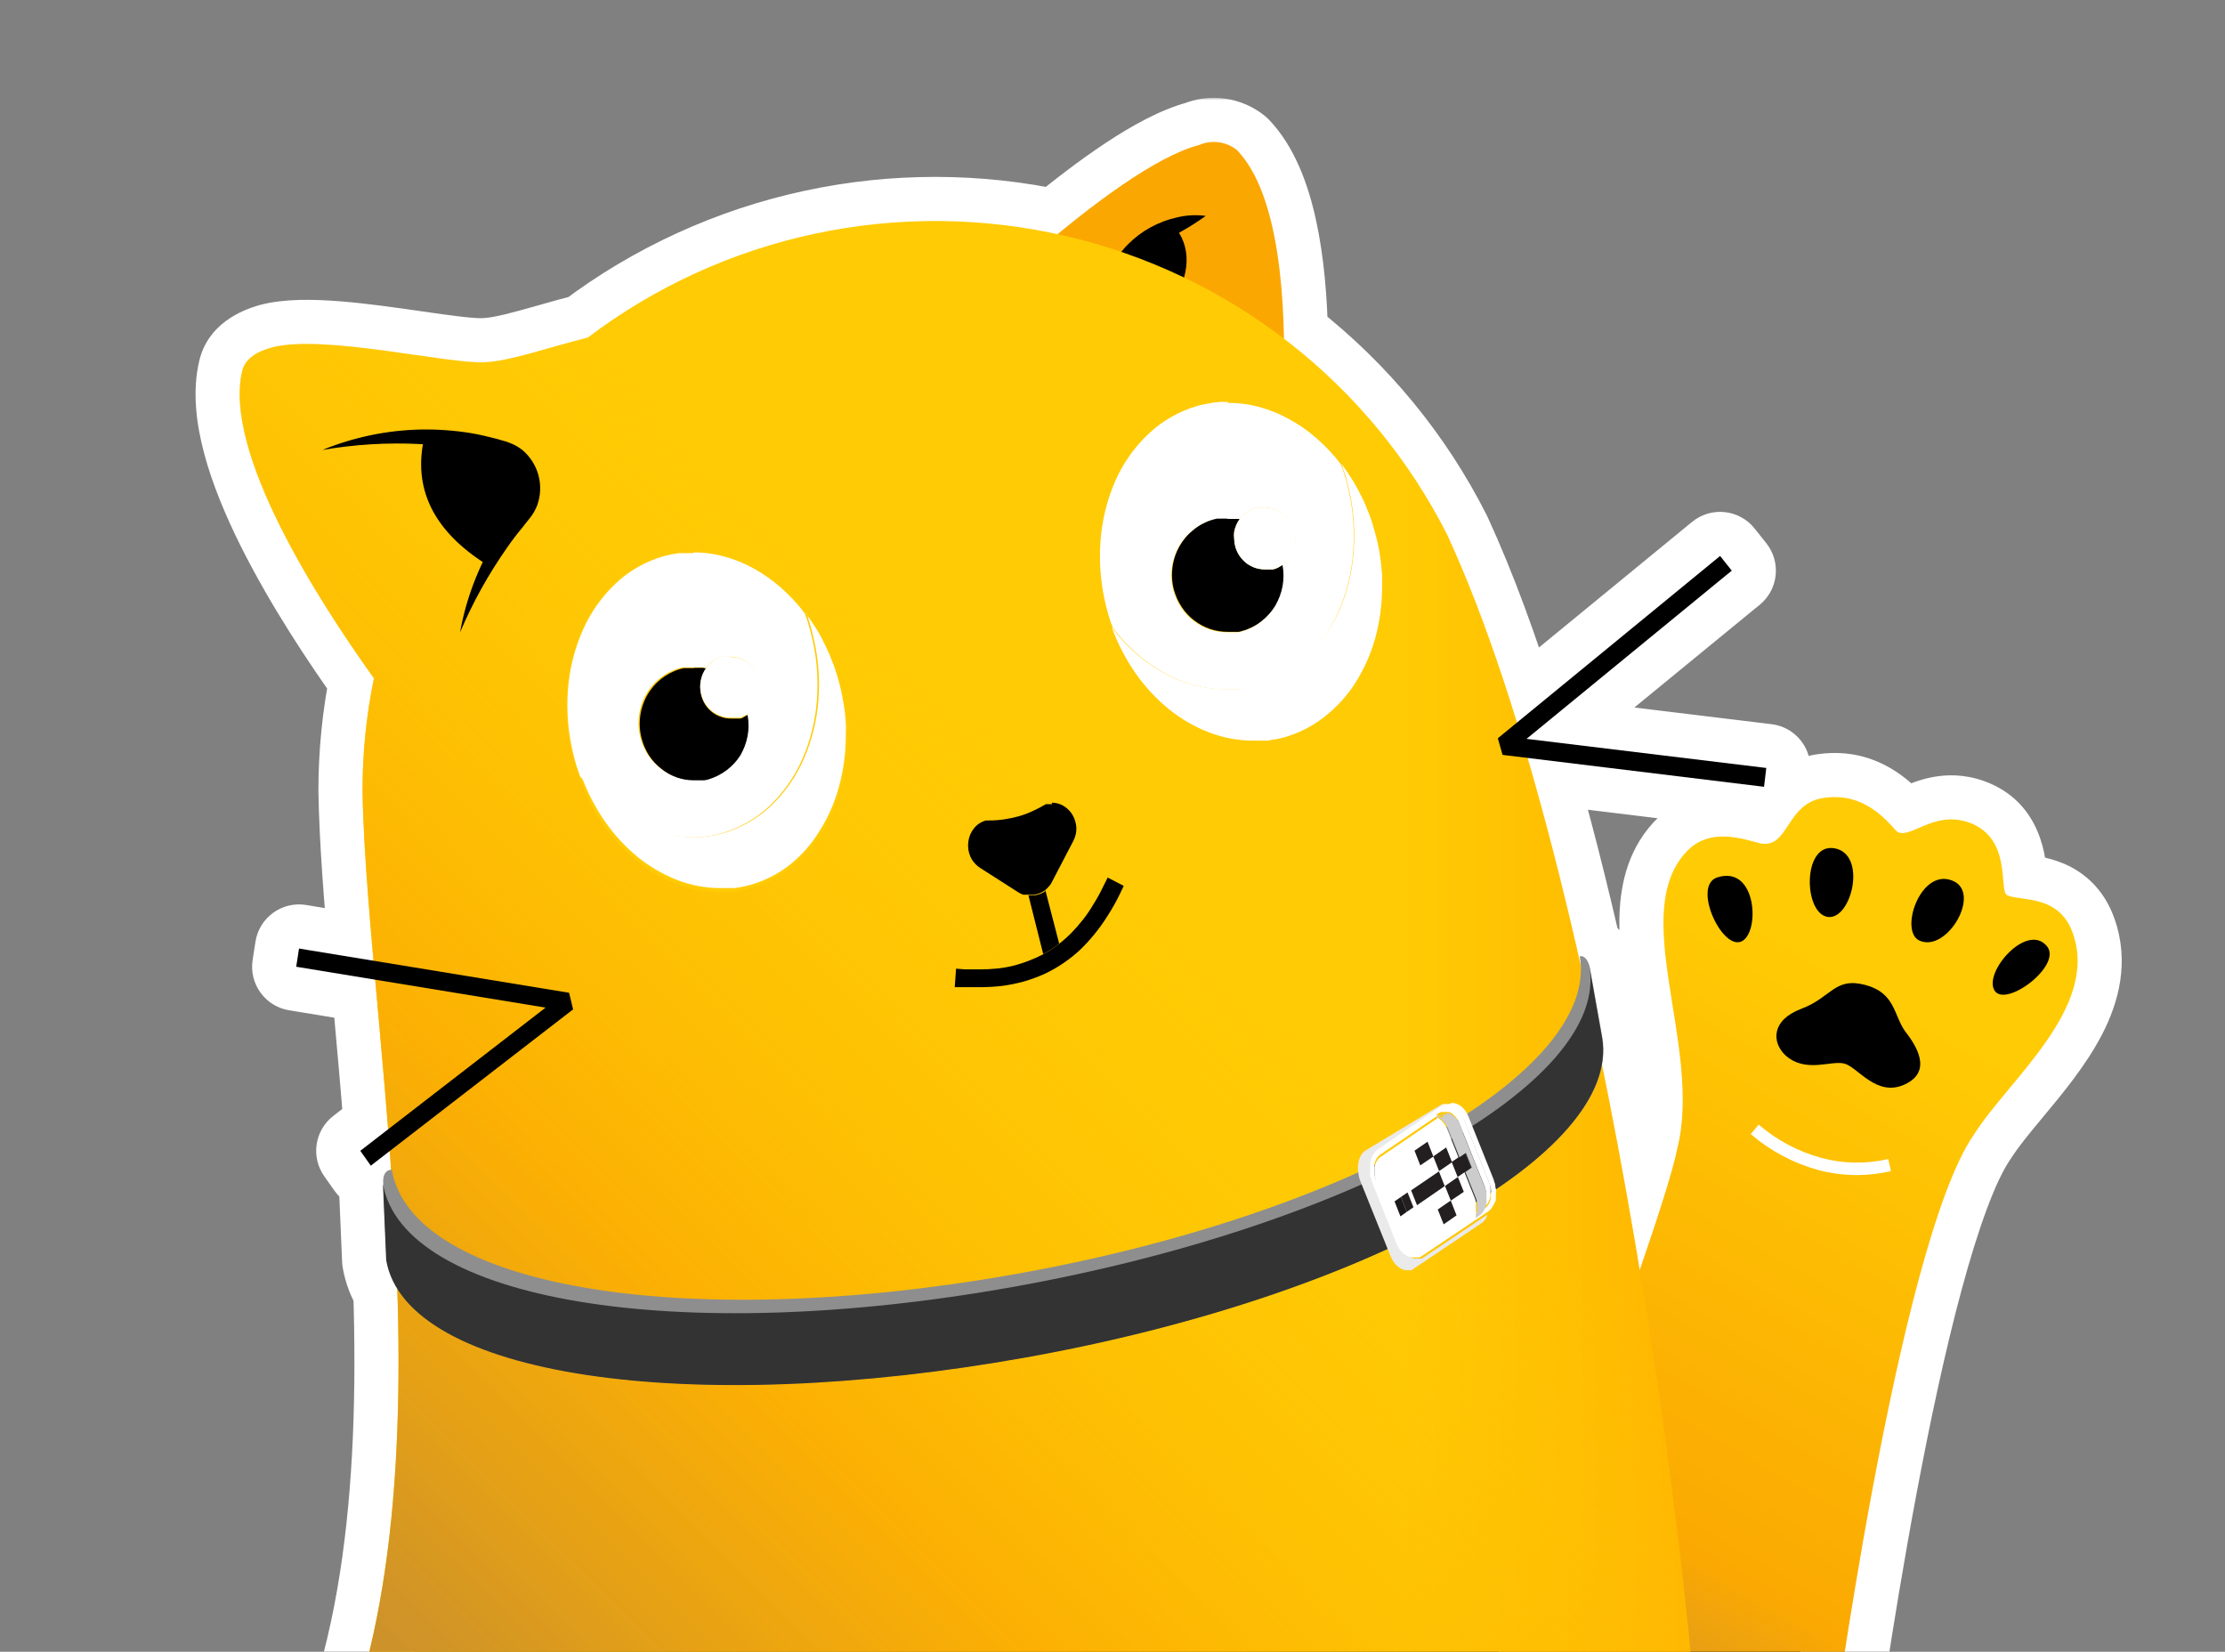 <svg width="454" height="337" viewBox="0 0 454 337" fill="none" xmlns="http://www.w3.org/2000/svg">
    <rect x="0" y="0" width="454" height="337" fill="#808080" stroke="none"/>
    <g clip-path="url(#clip0_716_72)">
        <g clip-path="url(#clip1_716_72)">
            <mask id="path-1-outside-1_716_72" maskUnits="userSpaceOnUse" x="25.908" y="19.958" width="408" height="527" fill="black">
                <rect fill="white" x="25.908" y="19.958" width="408" height="527"/>
                <path fill-rule="evenodd" clip-rule="evenodd" d="M248.723 29.031C250.081 29.221 251.36 29.778 252.421 30.641C259.443 37.981 261.7 53.593 261.991 69.093C262.368 69.379 262.743 69.669 263.116 69.96C276.624 80.52 287.622 93.908 295.328 109.171C300.338 120.024 305.089 133.005 309.537 147.417L350.977 113.431L353.362 116.43L351.883 117.63L311.482 150.746L360.397 156.685L359.945 160.525L311.707 154.64C315.581 167.884 319.21 182.174 322.562 197.015C322.532 196.376 322.462 195.742 322.352 195.11C322.352 195.11 323.621 194.631 324.375 197.24L326.942 211.608C327.261 213.448 327.238 215.321 326.893 217.216C329.702 231.023 332.273 245.102 334.583 259.085C338.372 248.106 341.271 239.023 342.221 234.436C344.52 225.35 342.862 215.001 341.288 205.175C339.224 192.291 337.305 180.305 344.636 173.243C348.973 169.233 354.731 170.842 358.596 171.922L358.707 171.954C361.929 172.844 363.292 170.779 364.88 168.374C366.446 166 368.23 163.296 372.234 162.775C376.673 162.175 381.565 163.165 386.849 169.464C387.947 170.477 389.488 169.808 391.49 168.938C394.11 167.8 397.52 166.318 401.765 167.814C407.941 170.026 408.446 175.911 408.762 179.581C408.9 181.186 409.001 182.367 409.525 182.632C410.223 182.975 411.275 183.12 412.498 183.288C415.982 183.766 420.861 184.437 422.962 190.431C426.94 201.689 417.848 212.634 409.966 222.123L409.966 222.123L409.964 222.125C407.199 225.454 404.582 228.604 402.731 231.526C387.151 254.233 373.442 357.27 373.442 357.27L346.159 350.013C347.607 367.019 348.382 381.985 348.41 393.745C347.654 424.034 335.01 452.829 313.178 473.985C291.346 495.141 262.055 506.982 231.556 506.981L188.196 510.52C177.333 521.333 163.794 529.113 148.943 533.077C108.361 543.906 87.194 533.317 64.246 510.52C30.066 476.624 24.419 429.95 60.502 373.468C79.045 344.546 82.365 303.315 81.07 262.968C79.925 261.135 79.159 259.182 78.8 257.113L78.136 241.545C78.162 241.69 78.189 241.835 78.218 241.979L78.197 241.485C78.021 238.963 79.351 238.686 79.802 238.663C79.713 237.384 79.622 236.108 79.529 234.836L75.66 237.825L73.516 234.795L79.194 230.407C78.511 221.633 77.741 213.087 77.005 204.921L77.005 204.92L77.005 204.919L77.005 204.918L77.005 204.917L77.005 204.917C76.852 203.221 76.7 201.542 76.552 199.881L60.442 197.24L61.015 193.521L62.797 193.821L76.208 196.016C75.064 183.054 74.136 171.277 73.969 161.365C73.963 153.647 74.742 145.949 76.294 138.388C64.82 122.37 45.495 92.193 49.421 75.665C49.994 73.296 52.259 71.766 55.46 70.896C62.013 69.151 74.439 70.939 84.681 72.412C90.813 73.295 96.162 74.064 99.001 73.896C102.53 73.731 107.301 72.375 112.558 70.88L112.558 70.88C114.947 70.201 117.437 69.494 119.956 68.856C133.627 58.507 149.428 51.279 166.232 47.688C182.573 44.197 199.473 44.227 215.791 47.772C224.887 40.281 236.479 31.718 244.721 29.562C245.981 29.024 247.366 28.84 248.723 29.031Z"/>
            </mask>
            <path fill-rule="evenodd" clip-rule="evenodd" d="M248.723 29.031C250.081 29.221 251.36 29.778 252.421 30.641C259.443 37.981 261.7 53.593 261.991 69.093C262.368 69.379 262.743 69.669 263.116 69.96C276.624 80.52 287.622 93.908 295.328 109.171C300.338 120.024 305.089 133.005 309.537 147.417L350.977 113.431L353.362 116.43L351.883 117.63L311.482 150.746L360.397 156.685L359.945 160.525L311.707 154.64C315.581 167.884 319.21 182.174 322.562 197.015C322.532 196.376 322.462 195.742 322.352 195.11C322.352 195.11 323.621 194.631 324.375 197.24L326.942 211.608C327.261 213.448 327.238 215.321 326.893 217.216C329.702 231.023 332.273 245.102 334.583 259.085C338.372 248.106 341.271 239.023 342.221 234.436C344.52 225.35 342.862 215.001 341.288 205.175C339.224 192.291 337.305 180.305 344.636 173.243C348.973 169.233 354.731 170.842 358.596 171.922L358.707 171.954C361.929 172.844 363.292 170.779 364.88 168.374C366.446 166 368.23 163.296 372.234 162.775C376.673 162.175 381.565 163.165 386.849 169.464C387.947 170.477 389.488 169.808 391.49 168.938C394.11 167.8 397.52 166.318 401.765 167.814C407.941 170.026 408.446 175.911 408.762 179.581C408.9 181.186 409.001 182.367 409.525 182.632C410.223 182.975 411.275 183.12 412.498 183.288C415.982 183.766 420.861 184.437 422.962 190.431C426.94 201.689 417.848 212.634 409.966 222.123L409.966 222.123L409.964 222.125C407.199 225.454 404.582 228.604 402.731 231.526C387.151 254.233 373.442 357.27 373.442 357.27L346.159 350.013C347.607 367.019 348.382 381.985 348.41 393.745C347.654 424.034 335.01 452.829 313.178 473.985C291.346 495.141 262.055 506.982 231.556 506.981L188.196 510.52C177.333 521.333 163.794 529.113 148.943 533.077C108.361 543.906 87.194 533.317 64.246 510.52C30.066 476.624 24.419 429.95 60.502 373.468C79.045 344.546 82.365 303.315 81.07 262.968C79.925 261.135 79.159 259.182 78.8 257.113L78.136 241.545C78.162 241.69 78.189 241.835 78.218 241.979L78.197 241.485C78.021 238.963 79.351 238.686 79.802 238.663C79.713 237.384 79.622 236.108 79.529 234.836L75.66 237.825L73.516 234.795L79.194 230.407C78.511 221.633 77.741 213.087 77.005 204.921L77.005 204.92L77.005 204.919L77.005 204.918L77.005 204.917L77.005 204.917C76.852 203.221 76.7 201.542 76.552 199.881L60.442 197.24L61.015 193.521L62.797 193.821L76.208 196.016C75.064 183.054 74.136 171.277 73.969 161.365C73.963 153.647 74.742 145.949 76.294 138.388C64.82 122.37 45.495 92.193 49.421 75.665C49.994 73.296 52.259 71.766 55.46 70.896C62.013 69.151 74.439 70.939 84.681 72.412C90.813 73.295 96.162 74.064 99.001 73.896C102.53 73.731 107.301 72.375 112.558 70.88L112.558 70.88C114.947 70.201 117.437 69.494 119.956 68.856C133.627 58.507 149.428 51.279 166.232 47.688C182.573 44.197 199.473 44.227 215.791 47.772C224.887 40.281 236.479 31.718 244.721 29.562C245.981 29.024 247.366 28.84 248.723 29.031Z" fill="black"/>
            <path d="M252.421 30.641L258.924 24.419C258.665 24.149 258.391 23.896 258.101 23.66L252.421 30.641ZM261.991 69.093L252.993 69.261C253.045 72.01 254.349 74.584 256.535 76.25L261.991 69.093ZM263.116 69.96L257.573 77.051L263.116 69.96ZM295.328 109.171L303.499 105.399C303.455 105.304 303.409 105.209 303.362 105.115L295.328 109.171ZM309.537 147.417L300.938 150.071C301.822 152.935 304.074 155.171 306.944 156.035C309.815 156.899 312.927 156.277 315.245 154.376L309.537 147.417ZM350.977 113.431L358.021 107.829C356.521 105.942 354.326 104.736 351.929 104.481C349.532 104.226 347.133 104.943 345.269 106.472L350.977 113.431ZM353.362 116.43L359.031 123.421C362.865 120.311 363.479 114.693 360.406 110.829L353.362 116.43ZM351.883 117.63L346.214 110.64C346.202 110.65 346.189 110.66 346.177 110.67L351.883 117.63ZM311.482 150.746L305.776 143.786C302.989 146.07 301.833 149.798 302.84 153.258C303.846 156.719 306.819 159.246 310.397 159.68L311.482 150.746ZM360.397 156.685L369.336 157.74C369.916 152.815 366.405 148.349 361.482 147.751L360.397 156.685ZM359.945 160.525L358.855 169.459C361.23 169.748 363.623 169.08 365.505 167.602C367.387 166.123 368.602 163.956 368.883 161.579L359.945 160.525ZM311.707 154.64L312.797 145.706C309.792 145.34 306.805 146.508 304.846 148.816C302.887 151.124 302.219 154.261 303.069 157.167L311.707 154.64ZM322.562 197.015L313.784 198.998C314.812 203.551 319.151 206.562 323.776 205.933C328.401 205.303 331.777 201.242 331.552 196.58L322.562 197.015ZM322.352 195.11L319.167 186.693C315.132 188.22 312.748 192.396 313.485 196.647L322.352 195.11ZM324.375 197.24L333.235 195.658C333.18 195.348 333.108 195.042 333.021 194.739L324.375 197.24ZM326.942 211.608L335.81 210.072C335.807 210.056 335.804 210.041 335.802 210.026L326.942 211.608ZM326.893 217.216L318.038 215.603C317.833 216.73 317.845 217.887 318.073 219.01L326.893 217.216ZM334.583 259.085L325.704 260.553C326.375 264.617 329.721 267.707 333.826 268.054C337.931 268.4 341.747 265.916 343.091 262.021L334.583 259.085ZM342.221 234.436L333.496 232.227C333.463 232.355 333.434 232.482 333.407 232.611L342.221 234.436ZM341.288 205.175L350.175 203.751V203.751L341.288 205.175ZM344.636 173.243L338.525 166.636C338.48 166.677 338.436 166.719 338.392 166.761L344.636 173.243ZM358.596 171.922L356.173 180.59L358.596 171.922ZM358.707 171.954L356.284 180.621C356.292 180.624 356.301 180.626 356.309 180.628L358.707 171.954ZM364.88 168.374L357.368 163.416L357.368 163.416L364.88 168.374ZM372.234 162.775L373.396 171.699C373.411 171.697 373.425 171.696 373.44 171.694L372.234 162.775ZM386.849 169.464L379.953 175.248C380.2 175.542 380.465 175.819 380.746 176.079L386.849 169.464ZM391.49 168.938L395.077 177.192H395.077L391.49 168.938ZM401.765 167.814L404.8 159.341C404.785 159.336 404.771 159.331 404.757 159.326L401.765 167.814ZM408.762 179.581L417.729 178.81V178.81L408.762 179.581ZM409.525 182.632L405.465 190.664C405.496 190.68 405.527 190.695 405.558 190.71L409.525 182.632ZM412.498 183.288L413.723 174.372H413.723L412.498 183.288ZM422.962 190.431L414.468 193.408C414.471 193.415 414.473 193.423 414.476 193.43L422.962 190.431ZM409.966 222.123L416.625 228.177C416.716 228.078 416.803 227.977 416.889 227.874L409.966 222.123ZM409.966 222.123L403.306 216.069C403.23 216.153 403.155 216.239 403.081 216.326L409.966 222.123ZM409.964 222.125L403.08 216.328C403.067 216.343 403.054 216.359 403.041 216.374L409.964 222.125ZM402.731 231.526L410.152 236.618C410.214 236.527 410.275 236.435 410.334 236.342L402.731 231.526ZM373.442 357.27L371.129 365.967C373.628 366.632 376.294 366.19 378.444 364.752C380.594 363.314 382.022 361.021 382.364 358.457L373.442 357.27ZM346.159 350.013L348.472 341.315C345.641 340.562 342.62 341.234 340.375 343.117C338.13 345 336.942 347.857 337.191 350.777L346.159 350.013ZM348.41 393.745L357.407 393.97C357.409 393.888 357.41 393.805 357.41 393.723L348.41 393.745ZM313.178 473.985L319.441 480.448L313.178 473.985ZM231.556 506.981L231.557 497.981C231.312 497.98 231.068 497.99 230.824 498.01L231.556 506.981ZM188.196 510.52L187.464 501.55C185.344 501.723 183.354 502.641 181.847 504.141L188.196 510.52ZM148.943 533.077L151.263 541.773L151.264 541.773L148.943 533.077ZM64.246 510.52L70.589 504.135L70.584 504.13L64.246 510.52ZM60.502 373.468L52.926 368.61C52.923 368.614 52.92 368.618 52.918 368.622L60.502 373.468ZM81.07 262.968L90.065 262.679C90.014 261.092 89.544 259.547 88.703 258.201L81.07 262.968ZM78.8 257.113L69.809 257.496C69.825 257.883 69.867 258.268 69.933 258.649L78.8 257.113ZM78.136 241.545L87.004 240.006C86.193 235.331 81.891 232.088 77.173 232.596C72.455 233.104 68.942 237.187 69.144 241.928L78.136 241.545ZM78.218 241.979L69.395 243.758C70.324 248.363 74.638 251.479 79.302 250.913C83.966 250.347 87.41 246.289 87.21 241.595L78.218 241.979ZM78.197 241.485L87.188 241.101C87.185 241.02 87.18 240.939 87.175 240.858L78.197 241.485ZM79.802 238.663L80.242 247.653C82.658 247.535 84.924 246.449 86.53 244.641C88.137 242.833 88.948 240.455 88.781 238.042L79.802 238.663ZM79.529 234.836L88.505 234.177C88.262 230.872 86.223 227.969 83.198 226.618C80.172 225.267 76.649 225.688 74.027 227.714L79.529 234.836ZM75.66 237.825L68.313 243.024C69.73 245.026 71.902 246.363 74.327 246.726C76.753 247.089 79.221 246.447 81.162 244.947L75.66 237.825ZM73.516 234.795L68.013 227.674C64.196 230.623 63.383 236.057 66.169 239.994L73.516 234.795ZM79.194 230.407L84.697 237.529C87.098 235.673 88.402 232.734 88.167 229.709L79.194 230.407ZM77.005 204.921L68.039 205.7C68.04 205.71 68.04 205.719 68.041 205.729L77.005 204.921ZM77.005 204.92L85.971 204.14C85.969 204.12 85.968 204.1 85.966 204.08L77.005 204.92ZM77.005 204.919L85.966 204.079L85.964 204.065L77.005 204.919ZM77.005 204.918L68.036 205.665C68.039 205.7 68.042 205.736 68.045 205.771L77.005 204.918ZM77.005 204.917L85.974 204.17C85.968 204.099 85.961 204.029 85.953 203.958L77.005 204.917ZM77.005 204.917L68.041 205.725C68.046 205.775 68.05 205.825 68.056 205.876L77.005 204.917ZM76.552 199.881L85.516 199.078C85.15 194.987 82.06 191.663 78.007 190.999L76.552 199.881ZM60.442 197.24L51.547 195.868C50.794 200.748 54.114 205.323 58.986 206.122L60.442 197.24ZM61.015 193.521L62.51 184.646C60.135 184.246 57.699 184.814 55.746 186.224C53.794 187.635 52.488 189.768 52.121 192.149L61.015 193.521ZM62.797 193.821L61.303 202.696C61.316 202.698 61.33 202.7 61.343 202.702L62.797 193.821ZM76.208 196.016L74.754 204.898C77.497 205.347 80.294 204.503 82.331 202.612C84.368 200.72 85.417 197.994 85.173 195.225L76.208 196.016ZM73.969 161.365L64.969 161.371C64.969 161.42 64.969 161.468 64.97 161.516L73.969 161.365ZM76.294 138.388L85.11 140.197C85.614 137.74 85.071 135.185 83.611 133.147L76.294 138.388ZM49.421 75.665L40.673 73.548C40.67 73.561 40.667 73.573 40.664 73.586L49.421 75.665ZM55.46 70.896L53.144 62.199C53.129 62.203 53.114 62.207 53.099 62.211L55.46 70.896ZM84.681 72.412L83.399 81.321L84.681 72.412ZM99.001 73.896L98.58 64.906C98.543 64.907 98.505 64.909 98.467 64.912L99.001 73.896ZM112.558 70.88L110.375 62.149C110.282 62.172 110.19 62.197 110.098 62.223L112.558 70.88ZM112.558 70.88L114.741 79.612C114.834 79.588 114.927 79.564 115.019 79.537L112.558 70.88ZM119.956 68.856L122.163 77.582C123.331 77.286 124.428 76.759 125.388 76.032L119.956 68.856ZM166.232 47.688L164.351 38.887V38.887L166.232 47.688ZM215.791 47.772L213.881 56.567C216.574 57.152 219.386 56.471 221.513 54.719L215.791 47.772ZM244.721 29.562L246.999 38.269C247.427 38.157 247.846 38.013 248.253 37.84L244.721 29.562ZM258.101 23.66C255.764 21.759 252.952 20.536 249.973 20.118L247.473 37.944C247.21 37.907 246.957 37.798 246.741 37.623L258.101 23.66ZM270.99 68.924C270.839 60.863 270.175 52.439 268.522 44.883C266.917 37.546 264.139 29.87 258.924 24.419L245.918 36.863C247.725 38.752 249.587 42.552 250.938 48.73C252.242 54.691 252.853 61.822 252.993 69.261L270.99 68.924ZM268.659 62.87C268.257 62.556 267.853 62.244 267.448 61.935L256.535 76.25C256.883 76.515 257.229 76.782 257.573 77.051L268.659 62.87ZM303.362 105.115C295.058 88.666 283.208 74.243 268.659 62.87L257.573 77.051C270.041 86.797 280.187 99.15 287.293 113.227L303.362 105.115ZM318.137 144.762C313.615 130.112 308.73 116.729 303.499 105.399L287.156 112.944C291.947 123.319 296.563 135.898 300.938 150.071L318.137 144.762ZM315.245 154.376L356.684 120.39L345.269 106.472L303.83 140.458L315.245 154.376ZM343.933 119.033L346.318 122.032L360.406 110.829L358.021 107.829L343.933 119.033ZM347.693 109.44L346.214 110.64L357.551 124.621L359.031 123.421L347.693 109.44ZM346.177 110.67L305.776 143.786L317.187 157.707L357.588 124.591L346.177 110.67ZM310.397 159.68L359.313 165.62L361.482 147.751L312.567 141.812L310.397 159.68ZM351.459 155.631L351.007 159.471L368.883 161.579L369.336 157.74L351.459 155.631ZM361.034 151.591L312.797 145.706L310.617 163.574L358.855 169.459L361.034 151.591ZM331.341 195.032C327.956 180.047 324.282 165.572 320.345 152.113L303.069 157.167C306.881 170.197 310.464 184.301 313.784 198.998L331.341 195.032ZM313.485 196.647C313.53 196.911 313.56 197.178 313.573 197.45L331.552 196.58C331.503 195.575 331.393 194.572 331.22 193.574L313.485 196.647ZM333.021 194.739C332.28 192.179 330.655 188.926 327.114 187.151C325.395 186.289 323.694 186.035 322.272 186.081C321.58 186.103 320.969 186.195 320.458 186.309C320.201 186.366 319.965 186.429 319.751 186.494C319.643 186.527 319.541 186.56 319.444 186.593C319.395 186.61 319.348 186.627 319.302 186.643C319.279 186.652 319.256 186.66 319.234 186.668C319.222 186.672 319.211 186.676 319.2 186.681C319.195 186.683 319.186 186.686 319.183 186.687C319.175 186.69 319.167 186.693 322.352 195.11C325.538 203.528 325.53 203.531 325.521 203.534C325.519 203.535 325.51 203.538 325.505 203.54C325.494 203.544 325.483 203.549 325.472 203.553C325.45 203.561 325.427 203.569 325.405 203.577C325.36 203.593 325.314 203.609 325.268 203.625C325.176 203.657 325.081 203.687 324.983 203.717C324.788 203.776 324.58 203.832 324.359 203.881C323.92 203.979 323.414 204.053 322.853 204.072C321.692 204.109 320.355 203.898 319.048 203.242C317.741 202.587 316.876 201.695 316.364 200.962C315.884 200.275 315.739 199.771 315.73 199.741L333.021 194.739ZM335.802 210.026L333.235 195.658L315.516 198.823L318.082 213.191L335.802 210.026ZM335.747 218.829C336.27 215.958 336.32 213.017 335.81 210.072L318.074 213.145C318.201 213.879 318.206 214.684 318.038 215.603L335.747 218.829ZM343.463 257.618C341.136 243.536 338.545 229.347 335.712 215.422L318.073 219.01C320.858 232.699 323.409 246.669 325.704 260.553L343.463 257.618ZM333.407 232.611C332.597 236.525 329.911 245.036 326.076 256.15L343.091 262.021C346.833 251.176 349.944 241.521 351.034 236.26L333.407 232.611ZM332.402 206.598C334.051 216.895 335.253 225.284 333.496 232.227L350.945 236.644C353.787 225.417 351.674 213.107 350.175 203.751L332.402 206.598ZM338.392 166.761C332.376 172.557 330.662 180.019 330.444 186.734C330.231 193.26 331.408 200.395 332.402 206.598L350.175 203.751C349.105 197.071 348.289 191.772 348.434 187.318C348.573 183.054 349.565 180.992 350.88 179.725L338.392 166.761ZM361.019 163.255C359.236 162.756 355.735 161.73 351.925 161.675C347.827 161.615 342.83 162.655 338.525 166.636L350.747 179.851C350.844 179.761 350.876 179.755 350.904 179.746C350.972 179.724 351.194 179.666 351.661 179.673C352.78 179.689 354.091 180.008 356.173 180.59L361.019 163.255ZM361.13 163.286L361.019 163.255L356.173 180.59L356.284 180.621L361.13 163.286ZM357.368 163.416C356.93 164.08 356.738 164.362 356.584 164.56C356.446 164.739 356.59 164.511 357.01 164.197C357.505 163.826 358.275 163.415 359.257 163.243C360.204 163.077 360.881 163.217 361.105 163.279L356.309 180.628C360.43 181.768 364.488 181.085 367.803 178.602C370.252 176.768 371.851 174.149 372.391 173.331L357.368 163.416ZM371.072 153.85C362.603 154.953 358.826 161.207 357.368 163.416L372.391 173.331C372.806 172.702 373.057 172.327 373.306 171.998C373.535 171.695 373.658 171.574 373.695 171.541C373.715 171.523 373.653 171.581 373.525 171.643C373.389 171.708 373.322 171.709 373.396 171.699L371.072 153.85ZM393.744 163.68C390.368 159.656 386.657 156.786 382.521 155.158C378.338 153.511 374.396 153.401 371.029 153.856L373.44 171.694C374.511 171.549 375.234 171.633 375.928 171.907C376.669 172.198 378.045 172.973 379.953 175.248L393.744 163.68ZM387.904 160.684C387.358 160.921 387.081 161.039 386.864 161.122C386.644 161.206 386.778 161.137 387.122 161.071C387.477 161.002 388.36 160.874 389.524 161.107C390.809 161.364 392.007 161.978 392.951 162.849L380.746 176.079C384.12 179.191 388.085 179.218 390.539 178.744C392.496 178.365 394.394 177.489 395.077 177.192L387.904 160.684ZM404.757 159.326C396.879 156.549 390.46 159.573 387.904 160.684L395.077 177.192C396.474 176.585 397.113 176.341 397.702 176.229C398.095 176.154 398.369 176.16 398.773 176.302L404.757 159.326ZM417.729 178.81C417.48 175.921 416.994 163.709 404.8 159.341L398.73 176.287C399.073 176.41 399.114 176.492 399.058 176.436C399.022 176.4 399.077 176.434 399.178 176.671C399.291 176.936 399.42 177.36 399.532 178.02C399.649 178.7 399.713 179.399 399.795 180.351L417.729 178.81ZM413.585 174.6C415.827 175.733 416.876 177.477 417.276 178.29C417.679 179.107 417.802 179.734 417.817 179.808C417.837 179.907 417.815 179.815 417.729 178.81L399.795 180.351C399.846 180.952 399.944 182.253 400.181 183.411C400.304 184.013 400.558 185.086 401.132 186.249C401.703 187.408 402.961 189.399 405.465 190.664L413.585 174.6ZM413.723 174.372C413.568 174.35 413.432 174.331 413.302 174.313C413.173 174.295 413.061 174.279 412.96 174.264C412.753 174.232 412.634 174.211 412.57 174.198C412.541 174.193 412.537 174.191 412.553 174.195C412.569 174.199 412.615 174.21 412.685 174.231C412.755 174.252 412.859 174.286 412.991 174.335C413.122 174.385 413.293 174.456 413.492 174.554L405.558 190.71C407.872 191.847 410.677 192.122 411.273 192.204L413.723 174.372ZM431.455 187.455C429.616 182.206 426.251 178.767 422.333 176.771C418.862 175.004 415.282 174.586 413.723 174.372L411.273 192.204C412.189 192.33 412.767 192.414 413.303 192.537C413.806 192.652 414.056 192.756 414.164 192.811C414.239 192.849 414.216 192.847 414.187 192.814C414.158 192.782 414.294 192.911 414.468 193.408L431.455 187.455ZM416.889 227.874C420.688 223.301 425.612 217.433 428.903 211.08C432.279 204.564 434.584 196.307 431.447 187.432L414.476 193.43C415.318 195.813 415.066 198.657 412.92 202.8C410.689 207.107 407.127 211.456 403.043 216.372L416.889 227.874ZM416.625 228.177L416.625 228.177L403.306 216.069L403.306 216.069L416.625 228.177ZM416.848 227.922L416.85 227.92L403.081 216.326L403.08 216.328L416.848 227.922ZM410.334 236.342C411.81 234.012 414.009 231.341 416.887 227.876L403.041 216.374C400.388 219.568 397.354 223.197 395.128 226.71L410.334 236.342ZM373.442 357.27C382.364 358.457 382.363 358.457 382.364 358.457C382.364 358.456 382.364 358.455 382.364 358.454C382.364 358.452 382.365 358.448 382.365 358.442C382.367 358.431 382.369 358.414 382.372 358.391C382.379 358.344 382.388 358.273 382.401 358.178C382.427 357.988 382.465 357.703 382.517 357.329C382.619 356.582 382.772 355.477 382.973 354.06C383.374 351.226 383.966 347.145 384.724 342.174C386.243 332.225 388.426 318.743 391.089 304.575C393.757 290.382 396.881 275.632 400.27 263.103C403.771 250.155 407.233 240.872 410.152 236.618L395.31 226.434C390.439 233.533 386.344 245.645 382.894 258.403C379.33 271.58 376.106 286.846 373.399 301.251C370.687 315.681 368.469 329.377 366.931 339.458C366.161 344.501 365.56 348.647 365.151 351.536C364.946 352.981 364.789 354.112 364.683 354.885C364.63 355.271 364.59 355.568 364.563 355.77C364.549 355.87 364.539 355.947 364.532 356C364.528 356.026 364.526 356.046 364.524 356.06C364.523 356.067 364.522 356.072 364.522 356.076C364.521 356.078 364.521 356.08 364.521 356.081C364.521 356.082 364.521 356.083 373.442 357.27ZM343.845 358.71L371.129 365.967L375.756 348.572L348.472 341.315L343.845 358.71ZM357.41 393.723C357.381 381.63 356.587 366.4 355.126 349.249L337.191 350.777C338.628 367.638 339.383 382.339 339.41 393.767L357.41 393.723ZM319.441 480.448C342.96 457.658 356.592 426.625 357.407 393.97L339.413 393.52C338.716 421.443 327.06 448.001 306.915 467.522L319.441 480.448ZM231.556 515.981C264.384 515.982 295.924 503.237 319.441 480.448L306.915 467.522C286.768 487.045 259.725 497.982 231.557 497.981L231.556 515.981ZM188.928 519.49L232.288 515.951L230.824 498.01L187.464 501.55L188.928 519.49ZM151.264 541.773C167.633 537.403 182.561 528.827 194.545 516.899L181.847 504.141C172.104 513.839 159.955 520.822 146.622 524.382L151.264 541.773ZM57.903 516.905C69.803 528.726 82.056 538.227 97.293 542.997C112.625 547.798 129.882 547.478 151.263 541.773L146.622 524.381C127.421 529.505 113.804 529.305 102.671 525.819C91.442 522.304 81.638 515.111 70.589 504.135L57.903 516.905ZM52.918 368.622C34.185 397.945 25.741 425.572 27.037 450.923C28.341 476.426 39.453 498.609 57.909 516.911L70.584 504.13C54.859 488.536 46.058 470.434 45.014 450.005C43.962 429.424 50.736 405.473 68.087 378.313L52.918 368.622ZM72.074 263.257C73.365 303.456 69.861 342.196 52.926 368.61L68.079 378.325C88.229 346.897 91.365 303.174 90.065 262.679L72.074 263.257ZM69.933 258.649C70.502 261.934 71.713 264.976 73.436 267.735L88.703 258.201C88.137 257.293 87.816 256.43 87.668 255.576L69.933 258.649ZM69.144 241.928L69.809 257.496L87.792 256.729L87.128 241.161L69.144 241.928ZM87.04 240.2C87.027 240.136 87.015 240.071 87.004 240.006L69.269 243.083C69.308 243.309 69.35 243.533 69.395 243.758L87.04 240.2ZM69.205 241.868L69.226 242.363L87.21 241.595L87.188 241.101L69.205 241.868ZM79.362 229.674C77.906 229.746 74.81 230.225 72.232 232.946C69.546 235.779 69.025 239.331 69.219 242.111L87.175 240.858C87.193 241.116 87.248 243.268 85.297 245.327C83.453 247.273 81.248 247.604 80.242 247.653L79.362 229.674ZM70.553 235.495C70.646 236.755 70.736 238.019 70.824 239.285L88.781 238.042C88.691 236.749 88.599 235.46 88.505 234.177L70.553 235.495ZM81.162 244.947L85.031 241.959L74.027 227.714L70.158 230.703L81.162 244.947ZM66.169 239.994L68.313 243.024L83.007 232.626L80.863 229.597L66.169 239.994ZM73.69 223.286L68.013 227.674L79.02 241.917L84.697 237.529L73.69 223.286ZM68.041 205.729C68.778 213.902 69.543 222.395 70.221 231.105L88.167 229.709C87.479 220.871 86.704 212.271 85.969 204.113L68.041 205.729ZM68.039 205.699L68.039 205.7L85.971 204.141L85.971 204.14L68.039 205.699ZM68.044 205.759L68.044 205.76L85.966 204.08L85.966 204.079L68.044 205.759ZM68.045 205.771L68.045 205.772L85.964 204.065L85.964 204.064L68.045 205.771ZM68.036 205.665L68.036 205.665L85.974 204.17L85.974 204.17L68.036 205.665ZM68.056 205.876L68.056 205.876L85.953 203.958L85.953 203.958L68.056 205.876ZM67.588 200.683C67.737 202.348 67.888 204.03 68.041 205.725L85.968 204.109C85.815 202.413 85.664 200.736 85.516 199.078L67.588 200.683ZM58.986 206.122L75.096 208.762L78.007 190.999L61.897 188.359L58.986 206.122ZM52.121 192.149L51.547 195.868L69.337 198.612L69.91 194.893L52.121 192.149ZM64.291 184.945L62.51 184.646L59.521 202.396L61.303 202.696L64.291 184.945ZM77.662 187.134L64.251 184.939L61.343 202.702L74.754 204.898L77.662 187.134ZM64.97 161.516C65.143 171.789 66.1 183.861 67.243 196.807L85.173 195.225C84.028 182.247 83.128 170.765 82.968 161.213L64.97 161.516ZM67.478 136.578C65.803 144.737 64.963 153.044 64.969 161.371L82.969 161.358C82.964 154.251 83.681 147.161 85.11 140.197L67.478 136.578ZM40.664 73.586C39.192 79.785 40.038 86.436 41.653 92.502C43.302 98.695 45.983 105.109 49.024 111.225C55.109 123.462 63.124 135.457 68.977 143.629L83.611 133.147C77.99 125.301 70.606 114.199 65.141 103.21C62.408 97.714 60.276 92.484 59.047 87.87C57.784 83.129 57.687 79.81 58.177 77.745L40.664 73.586ZM53.099 62.211C49.003 63.325 42.448 66.218 40.673 73.548L58.168 77.783C58.038 78.32 57.808 78.806 57.531 79.202C57.264 79.583 57.012 79.799 56.894 79.889C56.783 79.974 56.777 79.956 56.946 79.879C57.113 79.804 57.396 79.696 57.82 79.581L53.099 62.211ZM85.962 63.504C80.901 62.776 74.942 61.915 69.399 61.475C64.133 61.058 58.035 60.897 53.144 62.199L57.775 79.593C59.438 79.15 62.83 79.011 67.975 79.419C72.843 79.805 78.218 80.575 83.399 81.321L85.962 63.504ZM98.467 64.912C97.903 64.945 96.545 64.887 94.1 64.607C91.797 64.343 89.067 63.951 85.962 63.504L83.399 81.321C86.427 81.756 89.437 82.19 92.052 82.49C94.524 82.773 97.259 83.015 99.534 82.88L98.467 64.912ZM110.098 62.223C104.403 63.842 100.82 64.801 98.58 64.906L99.421 82.886C104.24 82.661 110.199 80.908 115.019 79.537L110.098 62.223ZM110.376 62.149L110.375 62.149L114.741 79.612L114.741 79.612L110.376 62.149ZM117.748 60.131C115.082 60.806 112.468 61.55 110.098 62.223L115.019 79.537C117.427 78.853 119.792 78.181 122.163 77.582L117.748 60.131ZM164.351 38.887C146.261 42.753 129.248 50.534 114.524 61.681L125.388 76.032C138.007 66.48 152.594 59.806 168.113 56.49L164.351 38.887ZM217.702 38.977C200.135 35.161 181.943 35.128 164.351 38.887L168.113 56.49C183.204 53.265 198.811 53.293 213.881 56.567L217.702 38.977ZM242.444 20.855C236.841 22.32 230.873 25.683 225.615 29.157C220.181 32.748 214.738 36.98 210.07 40.825L221.513 54.719C225.941 51.072 230.842 47.278 235.538 44.175C240.41 40.956 244.359 38.959 246.999 38.269L242.444 20.855ZM249.973 20.118C246.995 19.7 243.957 20.103 241.189 21.284L248.253 37.84C248.005 37.945 247.736 37.98 247.473 37.944L249.973 20.118Z" fill="white" mask="url(#path-1-outside-1_716_72)"/>
            <path d="M342.22 234.436C347.535 213.438 331.713 185.692 344.636 173.243C349.014 169.194 354.842 170.874 358.707 171.953C365.108 173.723 364.172 163.825 372.234 162.775C376.673 162.175 381.564 163.165 386.848 169.464C389.385 171.803 394.276 165.174 401.765 167.814C410.642 170.994 407.804 181.762 409.525 182.632C412.212 183.952 420.123 182.332 422.961 190.431C428.336 205.639 409.857 220.277 402.731 231.526C387.15 254.233 373.442 357.27 373.442 357.27L304.99 339.062C304.99 339.062 338.506 252.373 342.22 234.436Z" fill="url(#paint0_linear_716_72)"/>
            <path d="M380.627 200.96C374.317 199.28 373.713 203.509 367.553 205.819C361.393 208.129 361.514 212.658 364.292 215.298C368.459 219.047 373.622 216.258 376.37 217.008C379.118 217.758 382.922 223.937 388.689 221.237C394.457 218.538 390.894 213.168 388.689 210.349C386.364 207.019 386.697 202.58 380.627 200.96Z" fill="black"/>
            <path d="M350.343 179.033C345.361 180.742 351.158 193.521 355.174 192.141C359.19 190.761 358.646 176.303 350.343 179.033Z" fill="black"/>
            <path d="M374.045 173.033C367.765 172.313 368.006 186.321 372.928 187.071C377.85 187.821 381.171 173.903 374.045 173.033Z" fill="black"/>
            <path d="M398.353 179.662C391.831 177.053 387.483 190.011 391.65 191.901C397.296 194.48 404.513 182.032 398.353 179.662Z" fill="black"/>
            <path d="M417.556 192.921C413.45 188.301 404.723 198.35 406.958 202.07C409.192 205.789 421.15 196.79 417.556 192.921Z" fill="black"/>
            <path d="M378.877 239.745C381.226 239.742 383.566 239.47 385.852 238.935L385.279 236.475C380.769 237.522 376.069 237.439 371.6 236.235C366.898 234.945 362.545 232.629 358.858 229.456L357.228 231.376C361.197 234.791 365.879 237.29 370.936 238.695C373.526 239.384 376.196 239.737 378.877 239.745Z" fill="white"/>
            <path d="M252.421 30.641C251.36 29.778 250.081 29.221 248.724 29.031C247.366 28.84 245.982 29.024 244.722 29.562C235.663 31.931 222.559 42.04 213.168 49.959L261.903 80.045C262.506 61.508 261.117 39.73 252.421 30.641Z" fill="#FBA702"/>
            <path d="M229.957 52.269C232.443 49.414 235.356 46.956 238.592 44.98C242.941 49.359 243.273 54.798 239.589 61.297C237.005 59.839 234.285 58.633 231.467 57.698C230.939 57.516 230.465 57.21 230.083 56.806C229.701 56.402 229.424 55.911 229.276 55.377C229.127 54.843 229.111 54.281 229.23 53.739C229.349 53.198 229.598 52.693 229.957 52.269Z" fill="black"/>
            <path d="M246.02 44.05C244.075 43.786 242.099 43.888 240.192 44.35C236.36 45.19 232.857 47.118 230.107 49.899C228.708 51.295 227.609 52.959 226.876 54.788C228.611 54.039 230.305 53.198 231.949 52.269L236.599 49.719L241.249 47.109C242.895 46.179 244.488 45.157 246.02 44.05Z" fill="black"/>
            <path d="M60.502 373.468C96.736 316.955 74.845 213.438 73.969 161.365C73.963 153.647 74.742 145.949 76.294 138.388C64.82 122.37 45.495 92.193 49.421 75.665C49.994 73.296 52.259 71.766 55.46 70.896C65.937 68.106 91.422 74.346 99.001 73.896C104.134 73.656 111.894 70.896 119.956 68.856C133.627 58.507 149.428 51.279 166.232 47.688C183.036 44.098 200.43 44.232 217.176 48.081C233.922 51.931 249.608 59.401 263.116 69.96C276.624 80.52 287.622 93.908 295.328 109.171C326.972 177.713 348.259 331.143 348.41 393.745C347.654 424.034 335.01 452.829 313.178 473.985C291.346 495.141 262.055 506.982 231.556 506.981L188.196 510.52C177.333 521.333 163.794 529.113 148.943 533.077C108.361 543.906 87.194 533.317 64.246 510.52C30.066 476.624 24.419 429.95 60.502 373.468Z" fill="url(#paint1_linear_716_72)"/>
            <path d="M60.502 373.468C96.736 316.955 74.845 213.438 73.969 161.365C73.963 153.647 74.742 145.949 76.294 138.388C64.82 122.37 45.495 92.193 49.421 75.665C49.994 73.296 52.259 71.766 55.46 70.896C65.937 68.106 91.422 74.346 99.001 73.896C104.134 73.656 111.894 70.896 119.956 68.856C133.627 58.507 149.428 51.279 166.232 47.688C183.036 44.098 200.43 44.232 217.176 48.081C233.922 51.931 249.608 59.401 263.116 69.96C276.624 80.52 287.622 93.908 295.328 109.171C326.972 177.713 348.259 331.143 348.41 393.745C347.654 424.034 335.01 452.829 313.178 473.985C291.346 495.141 262.055 506.982 231.556 506.981L188.196 510.52C177.333 521.333 163.794 529.113 148.943 533.077C108.361 543.906 87.194 533.317 64.246 510.52C30.066 476.624 24.419 429.95 60.502 373.468Z" fill="url(#paint2_linear_716_72)"/>
            <path d="M105.886 92.943C99.841 90.683 93.468 89.406 87.014 89.164C84.538 99.582 88.785 108.201 99.756 115.021C102.226 110.603 105.107 106.425 108.362 102.542C108.97 101.793 109.395 100.914 109.601 99.973C109.807 99.033 109.789 98.058 109.548 97.126C109.308 96.193 108.851 95.33 108.216 94.603C107.58 93.877 106.782 93.309 105.886 92.943Z" fill="black"/>
            <path d="M99.877 115.47V115.17C102.344 110.777 105.215 106.62 108.452 102.752C109.109 101.955 109.564 101.014 109.779 100.007C109.995 99 109.964 97.956 109.69 96.963C109.445 95.991 108.969 95.091 108.302 94.34C107.635 93.588 106.796 93.006 105.856 92.643C99.777 90.387 93.377 89.101 86.893 88.834H86.621V89.074C84.115 99.602 88.433 108.421 99.484 115.29L99.877 115.47ZM87.286 89.464C93.605 89.765 99.839 91.04 105.765 93.243C106.614 93.558 107.373 94.076 107.973 94.751C108.573 95.425 108.997 96.237 109.207 97.113C109.448 98.011 109.475 98.954 109.286 99.865C109.098 100.776 108.699 101.631 108.12 102.362C104.924 106.167 102.084 110.253 99.635 114.57C89.158 107.941 84.991 99.482 87.286 89.464Z" fill="black"/>
            <path d="M65.787 91.803C72.384 90.66 79.089 90.258 85.776 90.604C89.055 90.803 92.315 91.245 95.529 91.924L97.915 92.463L100.3 93.093L101.447 93.453C101.817 93.55 102.18 93.671 102.534 93.813C103.125 94.034 103.675 94.348 104.165 94.743C105.159 95.606 105.877 96.738 106.232 98.001C106.586 99.265 106.56 100.603 106.158 101.852C105.981 102.468 105.695 103.047 105.312 103.562L103.803 105.662C102.806 107.071 101.9 108.661 101.024 110.011C97.497 115.866 95.072 122.311 93.868 129.029C96.466 122.894 99.716 117.051 103.561 111.601C104.497 110.251 105.493 108.931 106.58 107.641C107.064 106.982 107.607 106.352 108.12 105.692C108.762 104.897 109.271 104.006 109.63 103.052C110.327 101.098 110.411 98.98 109.872 96.978C109.333 94.975 108.196 93.181 106.611 91.833C105.787 91.174 104.858 90.657 103.863 90.304C103.429 90.136 102.986 89.996 102.534 89.884L101.296 89.524C99.605 89.074 97.915 88.684 96.193 88.384C92.771 87.821 89.305 87.57 85.837 87.634C78.952 87.782 72.154 89.196 65.787 91.803Z" fill="black"/>
            <path d="M322.352 195.11C326.459 218.807 274.705 248.024 206.766 260.022C138.828 272.021 83.994 262.362 79.948 238.665C79.948 238.665 77.985 238.455 78.197 241.484L78.861 257.052C82.968 280.749 140.489 289.238 209.484 276.88C278.479 264.522 331.048 235.305 326.942 211.608L324.375 197.24C323.621 194.63 322.352 195.11 322.352 195.11Z" fill="#8E8E8E"/>
            <path d="M324.315 197.27C328.422 220.967 275.822 250.183 206.827 262.542C137.832 274.9 82.243 265.211 78.137 241.544L78.801 257.112C82.907 280.809 140.429 289.298 209.424 276.94C278.419 264.581 330.989 235.365 326.882 211.668L324.315 197.27Z" fill="#333333"/>
            <path d="M294.331 225.347H294.603H294.875H295.116L295.358 225.497L281.921 234.675C281.711 234.811 281.518 234.972 281.347 235.155L280.864 235.785L280.502 236.565C280.403 236.85 280.323 237.14 280.26 237.435C280.26 237.735 280.26 238.065 280.26 238.365C280.26 238.665 280.26 238.995 280.26 239.325C280.26 239.655 280.26 239.925 280.26 240.255C280.26 240.585 280.442 240.855 280.562 241.155L285.635 253.963C285.803 254.384 286.016 254.786 286.269 255.163C286.501 255.487 286.775 255.78 287.084 256.033C287.371 256.261 287.685 256.453 288.02 256.603C288.328 256.722 288.656 256.783 288.987 256.783H289.379C289.498 256.81 289.622 256.81 289.741 256.783H290.104L290.436 256.573L303.541 247.784C303.483 247.968 303.413 248.149 303.329 248.324L303.057 248.804L302.695 249.223C302.579 249.349 302.447 249.46 302.303 249.553L288.232 259.002C288.141 259.07 288.039 259.121 287.93 259.152H287.658H287.326H287.024C286.691 259.152 286.361 259.08 286.058 258.942C285.729 258.785 285.425 258.583 285.152 258.342C284.833 258.057 284.549 257.735 284.306 257.382C284.047 256.988 283.835 256.565 283.672 256.123L277.633 241.125C277.384 240.52 277.222 239.884 277.15 239.235C277.059 238.628 277.059 238.012 277.15 237.405C277.224 236.862 277.388 236.335 277.633 235.845C277.845 235.41 278.168 235.038 278.57 234.765L294.693 225.017" fill="#EAEAEA"/>
            <path d="M293.575 228.196L294.089 228.586C294.255 228.742 294.407 228.913 294.542 229.096C294.7 229.294 294.841 229.505 294.964 229.726C295.115 229.95 295.237 230.192 295.327 230.446L297.591 236.145L296.233 237.075L297.44 240.075L298.799 239.145L300.913 244.424C301.011 244.689 301.092 244.959 301.154 245.234C301.169 245.504 301.169 245.774 301.154 246.044C301.169 246.314 301.169 246.584 301.154 246.854C301.154 247.124 301.154 247.394 301.154 247.634L289.288 255.613L289.016 255.763H288.744H288.472H288.291C288.033 255.759 287.777 255.708 287.536 255.613C287.299 255.511 287.076 255.38 286.872 255.223C286.639 255.034 286.435 254.811 286.268 254.563C286.072 254.283 285.91 253.981 285.785 253.663L280.682 240.825C280.682 240.615 280.682 240.405 280.471 240.195C280.458 239.965 280.458 239.735 280.471 239.505C280.456 239.275 280.456 239.045 280.471 238.815V238.125L280.652 237.465L280.924 236.895C281.017 236.716 281.14 236.554 281.286 236.415C281.394 236.273 281.527 236.151 281.679 236.055L293.545 227.986M296.263 226.546C296.502 226.503 296.748 226.503 296.987 226.546C297.241 226.646 297.476 226.788 297.682 226.966C297.906 227.154 298.108 227.365 298.286 227.596C298.482 227.876 298.644 228.178 298.769 228.496L303.902 241.395C303.999 241.605 304.071 241.827 304.113 242.054C304.173 242.512 304.173 242.976 304.113 243.434V244.154L303.932 244.784C303.854 244.98 303.763 245.17 303.661 245.354C303.567 245.516 303.456 245.667 303.328 245.804C303.202 245.949 303.061 246.08 302.906 246.194C303.051 245.89 303.153 245.567 303.208 245.234C303.237 244.885 303.237 244.534 303.208 244.184C303.237 243.825 303.237 243.464 303.208 243.104C303.135 242.737 303.034 242.376 302.906 242.024L297.742 229.126C297.618 228.799 297.456 228.487 297.259 228.196C297.081 227.93 296.868 227.687 296.625 227.476C296.422 227.271 296.188 227.099 295.931 226.966C295.694 226.846 295.439 226.765 295.176 226.726H295.417H295.659H295.931H296.202" fill="white"/>
            <path d="M302.997 246.524C303.152 246.41 303.294 246.279 303.42 246.134C303.547 245.997 303.658 245.846 303.752 245.684C303.855 245.5 303.945 245.31 304.024 245.114L304.205 244.484V243.764C304.264 243.306 304.264 242.842 304.205 242.384C304.162 242.157 304.091 241.935 303.993 241.724L298.86 228.826C298.736 228.508 298.574 228.206 298.377 227.926C298.199 227.695 297.997 227.484 297.773 227.296C297.568 227.118 297.333 226.976 297.079 226.876C296.839 226.833 296.594 226.833 296.354 226.876H296.082H295.811H295.569H295.327H294.633H294.301H293.999L293.667 227.056L293.002 227.506H293.153H293.304H293.485L281.619 235.575C281.467 235.671 281.334 235.793 281.226 235.935C281.08 236.074 280.957 236.236 280.864 236.415L280.592 236.985L280.411 237.645V238.335C280.397 238.565 280.397 238.795 280.411 239.025C280.398 239.255 280.398 239.485 280.411 239.715C280.411 239.925 280.562 240.135 280.623 240.345L285.726 253.183C285.85 253.501 286.012 253.803 286.209 254.083C286.376 254.332 286.579 254.554 286.812 254.743C287.016 254.9 287.239 255.032 287.477 255.133C287.717 255.228 287.973 255.279 288.232 255.283H288.503H288.775H289.047L289.319 255.133L301.185 247.154C301.189 247.224 301.189 247.294 301.185 247.364C301.202 247.433 301.202 247.505 301.185 247.574C301.203 247.643 301.203 247.715 301.185 247.784C301.185 247.784 301.185 247.784 301.185 247.994L301.88 247.514L302.242 247.244L302.574 246.884L302.846 246.464C302.929 246.32 303 246.169 303.057 246.014M296.264 225.017C296.605 225.03 296.942 225.101 297.26 225.227C297.6 225.354 297.916 225.536 298.196 225.767C298.505 226.019 298.779 226.312 299.011 226.636C299.264 227.013 299.477 227.415 299.645 227.836L304.809 240.735C304.809 241.035 305.02 241.335 305.08 241.634C305.141 241.934 305.08 242.264 305.231 242.564C305.382 242.864 305.231 243.224 305.231 243.524C305.231 243.824 305.231 244.154 305.231 244.454C305.231 244.754 305.231 245.054 304.99 245.354C304.884 245.616 304.752 245.867 304.597 246.104C304.471 246.347 304.308 246.57 304.114 246.764C303.951 246.955 303.757 247.117 303.54 247.244L303.118 247.544L290.013 256.333L289.681 256.543H289.319C289.199 256.57 289.075 256.57 288.956 256.543H288.292C287.961 256.544 287.634 256.482 287.326 256.363C286.991 256.213 286.676 256.021 286.39 255.793C286.08 255.54 285.806 255.247 285.574 254.923C285.321 254.546 285.109 254.144 284.94 253.723L279.868 240.915C279.868 240.615 279.656 240.315 279.566 240.015C279.475 239.715 279.566 239.385 279.566 239.085C279.566 238.785 279.566 238.455 279.566 238.125C279.566 237.795 279.566 237.495 279.566 237.195C279.628 236.9 279.709 236.61 279.807 236.325L280.17 235.545L280.653 234.915C280.823 234.732 281.016 234.571 281.226 234.435L294.663 225.257H294.905H295.146H295.629" fill="white"/>
            <path d="M289.137 245.894L287.93 242.864L293.606 238.995L294.784 241.994L289.137 245.894Z" fill="#231F20"/>
            <path d="M287.054 247.244L285.846 244.214L287.204 243.284L288.412 246.314L287.054 247.244Z" fill="#231F20"/>
            <path d="M297.442 240.105L296.264 237.135L293.637 238.935L292.46 235.965L289.803 237.765L288.625 234.765L291.282 232.936L292.46 235.935L295.087 234.105L296.264 237.075L298.891 235.275L300.069 238.275L297.442 240.105Z" fill="#231F20"/>
            <path d="M294.573 249.794L293.365 246.764L296.022 244.934L294.845 241.965L297.472 240.135L298.68 243.164L296.022 244.964L297.2 247.964L294.573 249.794Z" fill="#231F20"/>
            <path d="M295.268 227.026C295.531 227.065 295.786 227.146 296.022 227.266C296.28 227.399 296.514 227.571 296.717 227.776C296.959 227.987 297.173 228.229 297.351 228.496C297.548 228.787 297.71 229.099 297.834 229.426L302.997 242.324C303.126 242.676 303.227 243.037 303.299 243.404C303.329 243.764 303.329 244.125 303.299 244.484C303.329 244.833 303.329 245.185 303.299 245.534C303.245 245.867 303.143 246.19 302.997 246.494L301.367 247.604C301.367 247.364 301.367 247.094 301.367 246.824C301.382 246.554 301.382 246.284 301.367 246.014C301.381 245.744 301.381 245.474 301.367 245.204C301.305 244.929 301.224 244.659 301.125 244.394L299.012 239.115L300.31 238.215L299.102 235.215L297.804 236.115L295.539 230.416C295.449 230.162 295.328 229.92 295.177 229.696C295.054 229.475 294.912 229.264 294.754 229.066C294.62 228.883 294.468 228.712 294.301 228.556L293.788 228.166L295.388 227.086" fill="#CCCCCC"/>
            <path d="M302.997 246.524C302.939 246.679 302.868 246.83 302.786 246.974L302.514 247.394L302.182 247.754L301.819 248.024L301.125 248.504C301.125 248.504 301.125 248.504 301.125 248.294C301.143 248.225 301.143 248.153 301.125 248.084C301.142 248.015 301.142 247.943 301.125 247.874C301.129 247.804 301.129 247.734 301.125 247.664L302.755 246.554M294.663 227.056H294.935L293.335 228.136H293.153H293.002H292.852L293.516 227.686L293.848 227.506H294.15H294.482H294.814" fill="#CCCCCC"/>
            <path d="M285.756 248.174L284.548 245.114L285.846 244.214L287.054 247.244L285.756 248.174Z" fill="#1C191A"/>
            <path d="M213.288 181.582L216.126 192.531L215.764 192.801L215.432 193.041L215.069 193.311L214.707 193.55L214.254 193.85L213.801 194.12L213.318 194.39L212.865 194.66L209.846 182.662H210.449H211.265L212.02 182.452C212.268 182.37 212.511 182.27 212.744 182.152C212.987 182.02 213.219 181.869 213.439 181.702" fill="black"/>
            <path d="M226 179.032L229.291 180.742L228.476 182.452C227.746 183.948 226.929 185.4 226.03 186.801C225.198 188.139 224.28 189.421 223.282 190.641C222.345 191.792 221.337 192.884 220.263 193.911C219.184 194.894 218.034 195.796 216.821 196.61C215.621 197.418 214.359 198.13 213.046 198.74C211.714 199.333 210.342 199.834 208.94 200.24C207.502 200.638 206.04 200.938 204.562 201.14C203.008 201.323 201.445 201.413 199.881 201.41H198.281H197.466H196.651H194.809L195.08 197.63L196.922 197.78H197.677H199.881C201.091 197.783 202.301 197.723 203.505 197.6C204.604 197.485 205.693 197.295 206.766 197.03C207.79 196.769 208.798 196.448 209.785 196.07C210.82 195.685 211.828 195.234 212.805 194.72L213.258 194.451L213.741 194.181L214.194 193.911L214.647 193.611L215.009 193.371L215.371 193.101L215.704 192.861L216.066 192.591C216.971 191.888 217.829 191.127 218.632 190.311C219.464 189.452 220.25 188.551 220.988 187.611C221.775 186.612 222.491 185.56 223.131 184.462C223.852 183.309 224.507 182.117 225.094 180.892L225.939 179.212" fill="black"/>
            <path d="M214.586 163.764C215.461 163.757 216.319 163.996 217.062 164.454C217.81 164.917 218.433 165.556 218.874 166.314C219.31 167.088 219.568 167.949 219.629 168.834C219.665 169.793 219.446 170.745 218.995 171.593L214.646 179.932L214.375 180.412C214.272 180.558 214.161 180.698 214.043 180.832L213.68 181.222C213.557 181.35 213.426 181.47 213.288 181.582C213.068 181.749 212.836 181.9 212.593 182.032C212.36 182.15 212.117 182.25 211.869 182.332L211.114 182.542H210.298H209.785H209.272H208.789L208.275 182.332L207.792 182.062L200.002 177.083C199.11 176.505 198.407 175.682 197.979 174.713C197.573 173.768 197.437 172.73 197.586 171.713C197.703 170.738 198.09 169.814 198.704 169.044C199.327 168.228 200.211 167.646 201.21 167.394H201.783C202.794 167.398 203.803 167.328 204.803 167.184C205.822 167.037 206.83 166.827 207.822 166.554C208.794 166.275 209.742 165.924 210.661 165.504C211.604 165.078 212.522 164.597 213.409 164.064H213.741H214.073H214.707" fill="black"/>
            <path d="M164.493 125.249C163.056 123.34 161.427 121.582 159.632 120C157.928 118.495 156.065 117.177 154.076 116.07C152.175 115.001 150.146 114.175 148.037 113.611C145.974 113.034 143.839 112.751 141.696 112.771C141.183 112.741 140.669 112.741 140.156 112.771H138.646L137.106 113.041L135.597 113.401C131.929 114.446 128.571 116.36 125.813 118.98C122.964 121.686 120.685 124.928 119.11 128.519C117.407 132.397 116.386 136.536 116.091 140.757C115.763 145.313 116.181 149.892 117.329 154.315L117.6 155.305L117.872 156.265C117.872 156.595 118.084 156.925 118.204 157.225C118.325 157.525 118.416 157.855 118.506 158.185C119.71 161.511 121.344 164.667 123.368 167.574C125.257 170.287 127.512 172.73 130.071 174.833C132.487 176.774 135.185 178.342 138.073 179.482C140.854 180.563 143.813 181.123 146.799 181.132H148.309H149.849L151.388 180.862C151.898 180.771 152.402 180.65 152.898 180.502C155.864 179.685 158.636 178.288 161.051 176.393C163.447 174.477 165.49 172.163 167.09 169.553C168.861 166.767 170.204 163.734 171.076 160.555C171.999 157.181 172.476 153.702 172.495 150.206C172.495 149.336 172.495 148.436 172.495 147.536C172.495 146.636 172.495 145.767 172.253 144.867C172.012 143.967 171.981 143.067 171.8 142.167C171.619 141.267 171.438 140.367 171.196 139.467C170.861 138.125 170.448 136.803 169.958 135.508C169.503 134.241 168.979 132.999 168.388 131.788C167.814 130.588 167.211 129.449 166.546 128.339C165.882 127.229 165.157 126.179 164.402 125.189M141.605 112.081C144.924 112.087 148.209 112.75 151.268 114.031C154.498 115.361 157.471 117.239 160.055 119.58C162.835 122.085 165.227 124.986 167.15 128.189C169.225 131.66 170.791 135.407 171.8 139.317C172.366 141.566 172.77 143.851 173.008 146.156C173.189 148.413 173.189 150.679 173.008 152.936C172.729 157.314 171.708 161.613 169.989 165.654C169.158 167.564 168.147 169.392 166.969 171.113C165.813 172.738 164.487 174.236 163.014 175.583C161.638 176.91 160.108 178.068 158.454 179.032C156.797 179.961 155.033 180.686 153.2 181.192L151.63 181.582L150.06 181.822L148.46 182.002H146.889C145.523 182.001 144.159 181.881 142.813 181.642C141.448 181.415 140.104 181.074 138.797 180.622C137.454 180.134 136.143 179.563 134.872 178.912C133.549 178.202 132.277 177.4 131.067 176.513C129.351 175.25 127.754 173.834 126.297 172.283C124.793 170.649 123.429 168.893 122.22 167.034C121.051 165.119 120.041 163.113 119.201 161.035C118.281 158.928 117.534 156.751 116.966 154.525C115.802 150.105 115.363 145.527 115.668 140.967C115.816 138.764 116.149 136.576 116.664 134.428C117.179 132.371 117.876 130.363 118.748 128.429C119.567 126.513 120.578 124.684 121.767 122.969C122.913 121.346 124.229 119.848 125.693 118.5C127.099 117.209 128.649 116.082 130.312 115.14C131.968 114.203 133.733 113.467 135.566 112.951C136.073 112.802 136.587 112.682 137.106 112.591L138.677 112.291L140.247 112.141H141.817" fill="#FFCB04"/>
            <path d="M164.494 125.249C165.249 126.239 165.943 127.319 166.638 128.399C167.332 129.479 167.906 130.649 168.48 131.848C169.07 133.059 169.594 134.301 170.05 135.568C170.54 136.863 170.953 138.185 171.288 139.527C171.529 140.427 171.741 141.327 171.892 142.227C172.043 143.127 172.224 144.027 172.344 144.927C172.465 145.827 172.526 146.726 172.586 147.596C172.646 148.466 172.586 149.396 172.586 150.266C172.567 153.762 172.09 157.241 171.167 160.615C170.296 163.794 168.952 166.827 167.181 169.614C165.582 172.223 163.539 174.537 161.142 176.453C158.727 178.348 155.955 179.745 152.99 180.562C152.494 180.71 151.99 180.831 151.48 180.922L149.94 181.192H148.4H146.89C143.904 181.183 140.945 180.623 138.164 179.542C135.276 178.402 132.578 176.834 130.162 174.893C127.604 172.79 125.348 170.347 123.459 167.634C121.436 164.727 119.802 161.571 118.598 158.245C120.033 160.147 121.651 161.905 123.429 163.494C125.122 164.999 126.975 166.316 128.954 167.424C130.858 168.495 132.886 169.331 134.993 169.914C137.047 170.488 139.171 170.781 141.304 170.783C141.807 170.814 142.311 170.814 142.814 170.783C143.33 170.763 143.844 170.713 144.354 170.633L145.894 170.393L147.404 170.033C151.081 168.984 154.455 167.082 157.247 164.484C160.104 161.767 162.393 158.515 163.981 154.915C165.691 151.029 166.712 146.879 167 142.647C167.333 138.069 166.905 133.468 165.732 129.029L165.46 128.039L165.188 127.049C165.07 126.735 164.969 126.414 164.886 126.089C164.886 125.789 164.645 125.459 164.554 125.159" fill="white"/>
            <path d="M152.416 145.617C152.927 145.228 153.384 144.775 153.774 144.267C154.17 143.762 154.476 143.194 154.68 142.587C154.918 141.984 155.05 141.345 155.073 140.697C155.101 140.022 155.04 139.347 154.892 138.687C154.699 138.007 154.404 137.36 154.016 136.768C153.634 136.199 153.166 135.693 152.627 135.268C152.101 134.853 151.509 134.529 150.876 134.308C150.244 134.091 149.581 133.979 148.913 133.978H148.128H147.705H147.313C146.971 134.071 146.638 134.192 146.316 134.338C146.007 134.489 145.714 134.67 145.441 134.878C145.152 135.065 144.889 135.286 144.655 135.538C144.409 135.776 144.187 136.037 143.991 136.318L143.357 136.168H142.723H140.73H140.006H139.281L138.556 136.348C135.675 137.196 133.246 139.135 131.792 141.747C131.062 143.034 130.59 144.45 130.404 145.916C130.196 147.449 130.288 149.008 130.675 150.506C131.001 151.748 131.521 152.932 132.215 154.015C132.896 155.046 133.743 155.958 134.721 156.715C135.627 157.446 136.647 158.023 137.741 158.425C138.892 158.844 140.108 159.058 141.334 159.055H142.029H142.753H143.478L144.203 158.905C145.586 158.498 146.885 157.847 148.037 156.985C149.135 156.157 150.076 155.141 150.815 153.985C151.525 152.766 152.025 151.438 152.295 150.056C152.566 148.619 152.566 147.144 152.295 145.706M141.455 112.711C143.598 112.691 145.733 112.974 147.796 113.551C149.905 114.115 151.934 114.941 153.835 116.01C155.824 117.117 157.687 118.435 159.391 119.94C161.186 121.521 162.815 123.28 164.252 125.189C164.252 125.489 164.463 125.819 164.584 126.119C164.667 126.444 164.767 126.765 164.886 127.079L165.158 128.069L165.43 129.059C166.602 133.498 167.031 138.099 166.698 142.677C166.41 146.909 165.388 151.059 163.678 154.945C162.09 158.545 159.802 161.796 156.945 164.514C154.152 167.112 150.778 169.014 147.101 170.063L145.592 170.423L144.052 170.663C143.542 170.743 143.027 170.793 142.512 170.813C142.009 170.844 141.505 170.844 141.002 170.813C138.868 170.81 136.745 170.518 134.691 169.943C132.584 169.361 130.556 168.525 128.652 167.454C126.673 166.346 124.82 165.029 123.127 163.524C121.348 161.935 119.73 160.176 118.295 158.275C118.295 157.945 118.084 157.645 117.993 157.315C117.903 156.985 117.782 156.685 117.661 156.355L117.39 155.395L117.118 154.405C115.97 149.982 115.552 145.403 115.88 140.847C116.175 136.626 117.196 132.487 118.899 128.609C120.474 125.018 122.753 121.776 125.603 119.07C128.36 116.45 131.718 114.536 135.386 113.491L136.895 113.131L138.435 112.861H139.945C140.458 112.831 140.972 112.831 141.485 112.861" fill="white"/>
            <path d="M141.575 136.258H142.843H143.477L144.111 136.408C143.834 136.78 143.601 137.182 143.417 137.608C143.033 138.487 142.848 139.439 142.873 140.397C142.885 140.894 142.955 141.387 143.085 141.867C143.261 142.557 143.546 143.216 143.93 143.817C144.312 144.385 144.781 144.892 145.319 145.317C145.847 145.72 146.439 146.035 147.07 146.247C147.696 146.489 148.362 146.611 149.033 146.606H149.818H150.241H150.633H151.147L151.63 146.396L152.083 146.127L152.536 145.857C152.807 147.294 152.807 148.769 152.536 150.206C152.266 151.588 151.766 152.917 151.056 154.136C150.317 155.291 149.376 156.307 148.278 157.135C147.126 157.997 145.827 158.648 144.443 159.055L143.719 159.205H142.994H142.27H141.575C140.349 159.208 139.133 158.994 137.982 158.575C136.888 158.173 135.867 157.596 134.962 156.865C133.984 156.108 133.137 155.196 132.456 154.166C131.762 153.082 131.242 151.898 130.916 150.656C130.529 149.158 130.436 147.599 130.644 146.067C130.831 144.6 131.303 143.184 132.033 141.897C133.487 139.285 135.916 137.346 138.797 136.498L139.522 136.318H140.246H140.971H141.696" fill="black"/>
            <path d="M149.033 134.038C149.701 134.04 150.365 134.151 150.996 134.368C151.629 134.589 152.221 134.914 152.747 135.328C153.286 135.753 153.754 136.259 154.136 136.828C154.524 137.42 154.819 138.067 155.012 138.748C155.16 139.407 155.221 140.082 155.193 140.757C155.17 141.405 155.038 142.044 154.8 142.647C154.596 143.254 154.29 143.822 153.894 144.327C153.504 144.835 153.047 145.289 152.536 145.677L152.083 145.947L151.63 146.217L151.147 146.427H150.633H150.241H149.818H149.033C148.362 146.432 147.696 146.309 147.07 146.067C146.439 145.855 145.847 145.541 145.319 145.137C144.781 144.712 144.312 144.206 143.93 143.637C143.546 143.036 143.261 142.378 143.085 141.687C142.955 141.207 142.884 140.714 142.873 140.217C142.848 139.259 143.033 138.307 143.417 137.428C143.601 137.003 143.834 136.6 144.111 136.228C144.307 135.947 144.53 135.686 144.776 135.448C145.009 135.197 145.273 134.975 145.561 134.788C145.834 134.58 146.128 134.399 146.436 134.248C146.758 134.102 147.091 133.981 147.433 133.888H147.825H148.248H149.033" fill="white"/>
            <path d="M273.738 94.683C272.28 92.763 270.631 90.994 268.816 89.404C267.078 87.878 265.174 86.55 263.139 85.444C261.237 84.379 259.208 83.552 257.1 82.985C254.996 82.407 252.821 82.125 250.639 82.145H249.099C248.572 82.175 248.048 82.235 247.528 82.325L245.989 82.595C245.459 82.686 244.935 82.806 244.418 82.955C240.69 84.03 237.274 85.974 234.454 88.624C231.548 91.354 229.227 94.64 227.63 98.283C225.924 102.191 224.903 106.361 224.611 110.611C224.277 115.219 224.706 119.849 225.879 124.319L226.15 125.309C226.15 125.639 226.332 125.969 226.453 126.299C226.573 126.629 226.634 126.929 226.754 127.259C226.875 127.589 226.966 127.889 227.087 128.189C228.309 131.561 229.974 134.759 232.039 137.698C233.961 140.431 236.257 142.884 238.863 144.987C241.319 146.957 244.07 148.536 247.015 149.666C249.849 150.747 252.857 151.306 255.893 151.316H257.463H259.003C259.546 151.316 260.059 151.166 260.573 151.046L262.143 150.686C265.149 149.848 267.96 148.432 270.416 146.517C272.915 144.587 275.061 142.242 276.757 139.587C278.535 136.797 279.897 133.766 280.803 130.589C281.753 127.179 282.241 123.658 282.253 120.12C282.253 119.25 282.253 118.35 282.253 117.45C282.253 116.55 282.253 115.651 281.981 114.751C281.709 113.851 281.739 112.951 281.558 112.021C281.377 111.091 281.166 110.221 280.924 109.291C280.682 108.361 280.139 106.592 279.686 105.302C279.233 104.012 278.659 102.782 278.086 101.552C277.512 100.322 276.848 99.213 276.183 98.103C275.519 96.993 274.764 95.913 273.979 94.893M250.79 81.725C252.176 81.714 253.56 81.825 254.926 82.055C256.321 82.267 257.695 82.599 259.033 83.045C260.407 83.527 261.749 84.098 263.049 84.754C264.401 85.454 265.702 86.246 266.944 87.124C268.698 88.397 270.335 89.822 271.835 91.384C273.352 92.993 274.725 94.729 275.942 96.573C277.197 98.478 278.288 100.485 279.203 102.572C280.158 104.716 280.935 106.933 281.528 109.201C282.133 111.463 282.547 113.771 282.766 116.1C282.947 118.377 282.947 120.663 282.766 122.94C282.623 125.175 282.279 127.394 281.739 129.569C281.217 131.699 280.499 133.777 279.595 135.778C278.727 137.728 277.665 139.587 276.425 141.327C275.256 142.969 273.91 144.478 272.409 145.827C270.969 147.138 269.377 148.276 267.668 149.216C265.97 150.155 264.166 150.89 262.294 151.406L260.693 151.796L259.093 152.066L257.493 152.216H255.862C254.476 152.215 253.091 152.095 251.726 151.856C250.331 151.63 248.957 151.288 247.619 150.836C246.251 150.35 244.919 149.769 243.633 149.096C242.285 148.408 240.992 147.616 239.768 146.727C238.01 145.459 236.381 144.023 234.907 142.437C233.384 140.844 232.01 139.117 230.801 137.278C229.567 135.365 228.487 133.359 227.57 131.279C226.625 129.145 225.858 126.938 225.275 124.679C224.073 120.143 223.644 115.438 224.007 110.761C224.272 106.429 225.293 102.176 227.026 98.193C228.655 94.468 231.028 91.111 234.001 88.324C236.882 85.625 240.371 83.651 244.177 82.565L245.777 82.175C246.835 81.966 247.903 81.816 248.978 81.725H250.578" fill="#FFCB04"/>
            <path d="M273.737 94.683C274.522 95.703 275.247 96.783 275.941 97.893C276.636 99.003 277.24 100.143 277.844 101.343C278.448 102.542 278.961 103.802 279.444 105.092C279.927 106.382 280.32 107.732 280.682 109.081C281.044 110.431 281.135 110.911 281.316 111.811C281.497 112.711 281.648 113.641 281.739 114.541C281.83 115.441 281.95 116.341 282.011 117.24C282.071 118.14 282.011 119.04 282.011 119.91C281.999 123.448 281.511 126.969 280.561 130.379C279.656 133.556 278.293 136.587 276.515 139.378C274.819 142.033 272.674 144.377 270.174 146.307C267.718 148.222 264.907 149.638 261.901 150.476L260.331 150.836C259.817 150.836 259.304 151.016 258.761 151.106H257.221H255.651C252.615 151.096 249.607 150.537 246.773 149.456C243.828 148.326 241.077 146.747 238.621 144.777C236.015 142.675 233.719 140.221 231.797 137.488C229.732 134.549 228.067 131.351 226.845 127.979C228.293 129.907 229.931 131.685 231.736 133.288C233.477 134.797 235.369 136.124 237.383 137.248C239.292 138.308 241.318 139.143 243.422 139.738C245.527 140.31 247.7 140.602 249.883 140.607H251.423H252.993L254.564 140.338L256.104 139.978C259.854 138.928 263.293 136.994 266.128 134.338C269.113 131.646 271.516 128.381 273.194 124.739C274.913 120.814 275.935 116.623 276.213 112.351C276.546 107.724 276.118 103.073 274.945 98.583L274.673 97.593C274.673 97.263 274.462 96.933 274.371 96.603C274.281 96.273 274.16 95.973 274.039 95.643C273.919 95.313 273.828 95.013 273.707 94.683" fill="white"/>
            <path d="M261.569 115.291C262.097 114.911 262.564 114.457 262.958 113.941C263.361 113.425 263.677 112.848 263.894 112.231C264.117 111.613 264.249 110.967 264.286 110.311C264.321 109.635 264.249 108.957 264.075 108.302C263.903 107.605 263.606 106.944 263.199 106.352C262.829 105.766 262.359 105.249 261.81 104.822C261.267 104.425 260.666 104.111 260.029 103.892C259.381 103.654 258.696 103.532 258.006 103.532H257.191H256.768H256.375C256.022 103.631 255.678 103.761 255.349 103.922L254.443 104.462C254.16 104.657 253.898 104.878 253.658 105.122C253.411 105.368 253.179 105.628 252.963 105.902H252.329H251.695H251.061H249.672H248.947H248.192L247.468 106.082C245.986 106.494 244.608 107.209 243.422 108.182C242.254 109.104 241.279 110.246 240.553 111.541C239.04 114.235 238.629 117.403 239.406 120.39C239.752 121.645 240.292 122.839 241.006 123.93C241.688 124.977 242.546 125.9 243.542 126.659C244.512 127.4 245.592 127.987 246.743 128.399C247.92 128.795 249.154 128.997 250.397 128.999H251.121C251.363 129.013 251.605 129.013 251.846 128.999H252.601C252.849 128.968 253.092 128.907 253.326 128.819C254.742 128.433 256.066 127.77 257.221 126.869C258.351 125.998 259.312 124.931 260.059 123.72C260.787 122.485 261.297 121.135 261.569 119.73C261.839 118.283 261.839 116.798 261.569 115.351M250.517 82.205C252.7 82.185 254.875 82.468 256.979 83.045C259.087 83.612 261.116 84.439 263.018 85.504C265.053 86.61 266.957 87.938 268.695 89.464C270.51 91.054 272.159 92.823 273.617 94.743C273.617 95.073 273.858 95.373 273.949 95.703C274.039 96.033 274.19 96.333 274.281 96.663C274.371 96.993 274.492 97.323 274.583 97.653L274.854 98.643C276.028 103.133 276.456 107.784 276.123 112.411C275.844 116.683 274.823 120.874 273.103 124.799C271.495 128.444 269.164 131.729 266.249 134.458C263.425 137.084 260.008 138.997 256.285 140.037L254.745 140.397L253.175 140.667H251.604H250.065C247.881 140.662 245.709 140.37 243.603 139.798C241.499 139.203 239.473 138.368 237.564 137.308C235.55 136.184 233.658 134.857 231.917 133.348C230.112 131.745 228.474 129.967 227.026 128.039C227.026 127.739 226.814 127.409 226.694 127.109C226.573 126.809 226.482 126.449 226.392 126.149C226.301 125.849 226.18 125.489 226.09 125.159L225.818 124.17C224.645 119.699 224.217 115.069 224.55 110.461C224.842 106.211 225.864 102.042 227.569 98.133C229.166 94.49 231.488 91.204 234.393 88.474C237.214 85.824 240.63 83.88 244.358 82.805C244.874 82.656 245.398 82.536 245.928 82.445L247.468 82.175C247.987 82.085 248.512 82.025 249.038 81.995H250.578" fill="white"/>
            <path d="M250.397 105.872H251.061H251.695H252.329H252.963C252.692 106.258 252.459 106.67 252.269 107.102C252.083 107.547 251.941 108.009 251.846 108.481C251.788 108.96 251.788 109.443 251.846 109.921C251.857 110.428 251.928 110.931 252.058 111.421C252.237 112.115 252.533 112.775 252.933 113.371C253.323 113.933 253.791 114.437 254.322 114.871C254.864 115.277 255.465 115.601 256.104 115.83C256.757 116.044 257.439 116.156 258.127 116.16H258.942H259.365H259.757L260.27 116.01L260.784 115.8L261.237 115.531L261.69 115.261C261.96 116.708 261.96 118.193 261.69 119.64C261.418 121.045 260.908 122.395 260.18 123.63C259.433 124.841 258.472 125.908 257.342 126.779C256.187 127.68 254.863 128.343 253.447 128.729C253.213 128.817 252.97 128.877 252.722 128.909H251.967C251.726 128.923 251.484 128.923 251.242 128.909H250.518C249.275 128.907 248.041 128.705 246.864 128.309C245.713 127.897 244.633 127.31 243.663 126.569C242.667 125.81 241.809 124.887 241.127 123.839C240.413 122.749 239.873 121.555 239.527 120.3C238.75 117.313 239.161 114.145 240.674 111.451C241.4 110.156 242.374 109.014 243.543 108.092C244.729 107.119 246.107 106.403 247.589 105.992L248.313 105.812H249.068H249.793H250.518" fill="black"/>
            <path d="M258.097 103.532C258.787 103.532 259.472 103.654 260.12 103.892C260.757 104.111 261.358 104.425 261.901 104.822C262.45 105.248 262.919 105.766 263.29 106.352C263.697 106.944 263.994 107.605 264.166 108.301C264.34 108.956 264.412 109.634 264.377 110.311C264.34 110.966 264.208 111.613 263.985 112.231C263.768 112.848 263.452 113.425 263.049 113.941C262.655 114.456 262.187 114.911 261.66 115.29L261.207 115.56L260.754 115.83L260.241 116.04L259.727 116.19H259.335H258.912H258.097C257.409 116.186 256.727 116.074 256.074 115.86C255.435 115.631 254.834 115.307 254.292 114.901C253.761 114.467 253.294 113.963 252.903 113.401C252.503 112.804 252.207 112.145 252.027 111.451C251.898 110.961 251.827 110.458 251.816 109.951C251.758 109.473 251.758 108.99 251.816 108.511C251.911 108.039 252.053 107.577 252.239 107.132C252.429 106.7 252.662 106.288 252.933 105.902C253.149 105.628 253.381 105.367 253.628 105.122C253.868 104.877 254.131 104.656 254.413 104.462L255.319 103.922C255.648 103.761 255.992 103.631 256.345 103.532H256.738H257.161H258.097Z" fill="white"/>
            <path d="M61.015 193.521L62.797 193.82L116.121 202.549L116.936 205.939L75.66 237.825L73.516 234.795L111.32 205.579L60.441 197.24L61.015 193.521Z" fill="black"/>
            <path d="M350.977 113.431L353.362 116.43L351.883 117.63L311.482 150.746L360.398 156.685L359.945 160.525L306.59 154.015L305.624 150.626L350.977 113.431Z" fill="black"/>
        </g>
    </g>
    <defs>
        <linearGradient id="paint0_linear_716_72" x1="412.031" y1="173.513" x2="314.089" y2="344.271" gradientUnits="userSpaceOnUse">
            <stop offset="0.2" stop-color="#FFCB04"/>
            <stop offset="0.8" stop-color="#FBA902"/>
            <stop offset="1" stop-color="#CE922A"/>
        </linearGradient>
        <linearGradient id="paint1_linear_716_72" x1="35.923" y1="291.338" x2="348.501" y2="291.338" gradientUnits="userSpaceOnUse">
            <stop offset="0.8" stop-color="#FFCB04"/>
            <stop offset="1" stop-color="#FFB400"/>
        </linearGradient>
        <linearGradient id="paint2_linear_716_72" x1="325.673" y1="131.009" x2="6.041" y2="452.758" gradientUnits="userSpaceOnUse">
            <stop offset="0.2" stop-color="#FFCB04" stop-opacity="0"/>
            <stop offset="0.5" stop-color="#FBA902" stop-opacity="0.8"/>
            <stop offset="0.7" stop-color="#CE922A"/>
        </linearGradient>
        <clipPath id="clip0_716_72">
            <rect width="454" height="337" fill="white" transform="matrix(-1 0 0 1 454 0)"/>
        </clipPath>
        <clipPath id="clip1_716_72">
            <rect width="428.778" height="537.457" fill="white" transform="translate(18.432)"/>
        </clipPath>
    </defs>
</svg>
